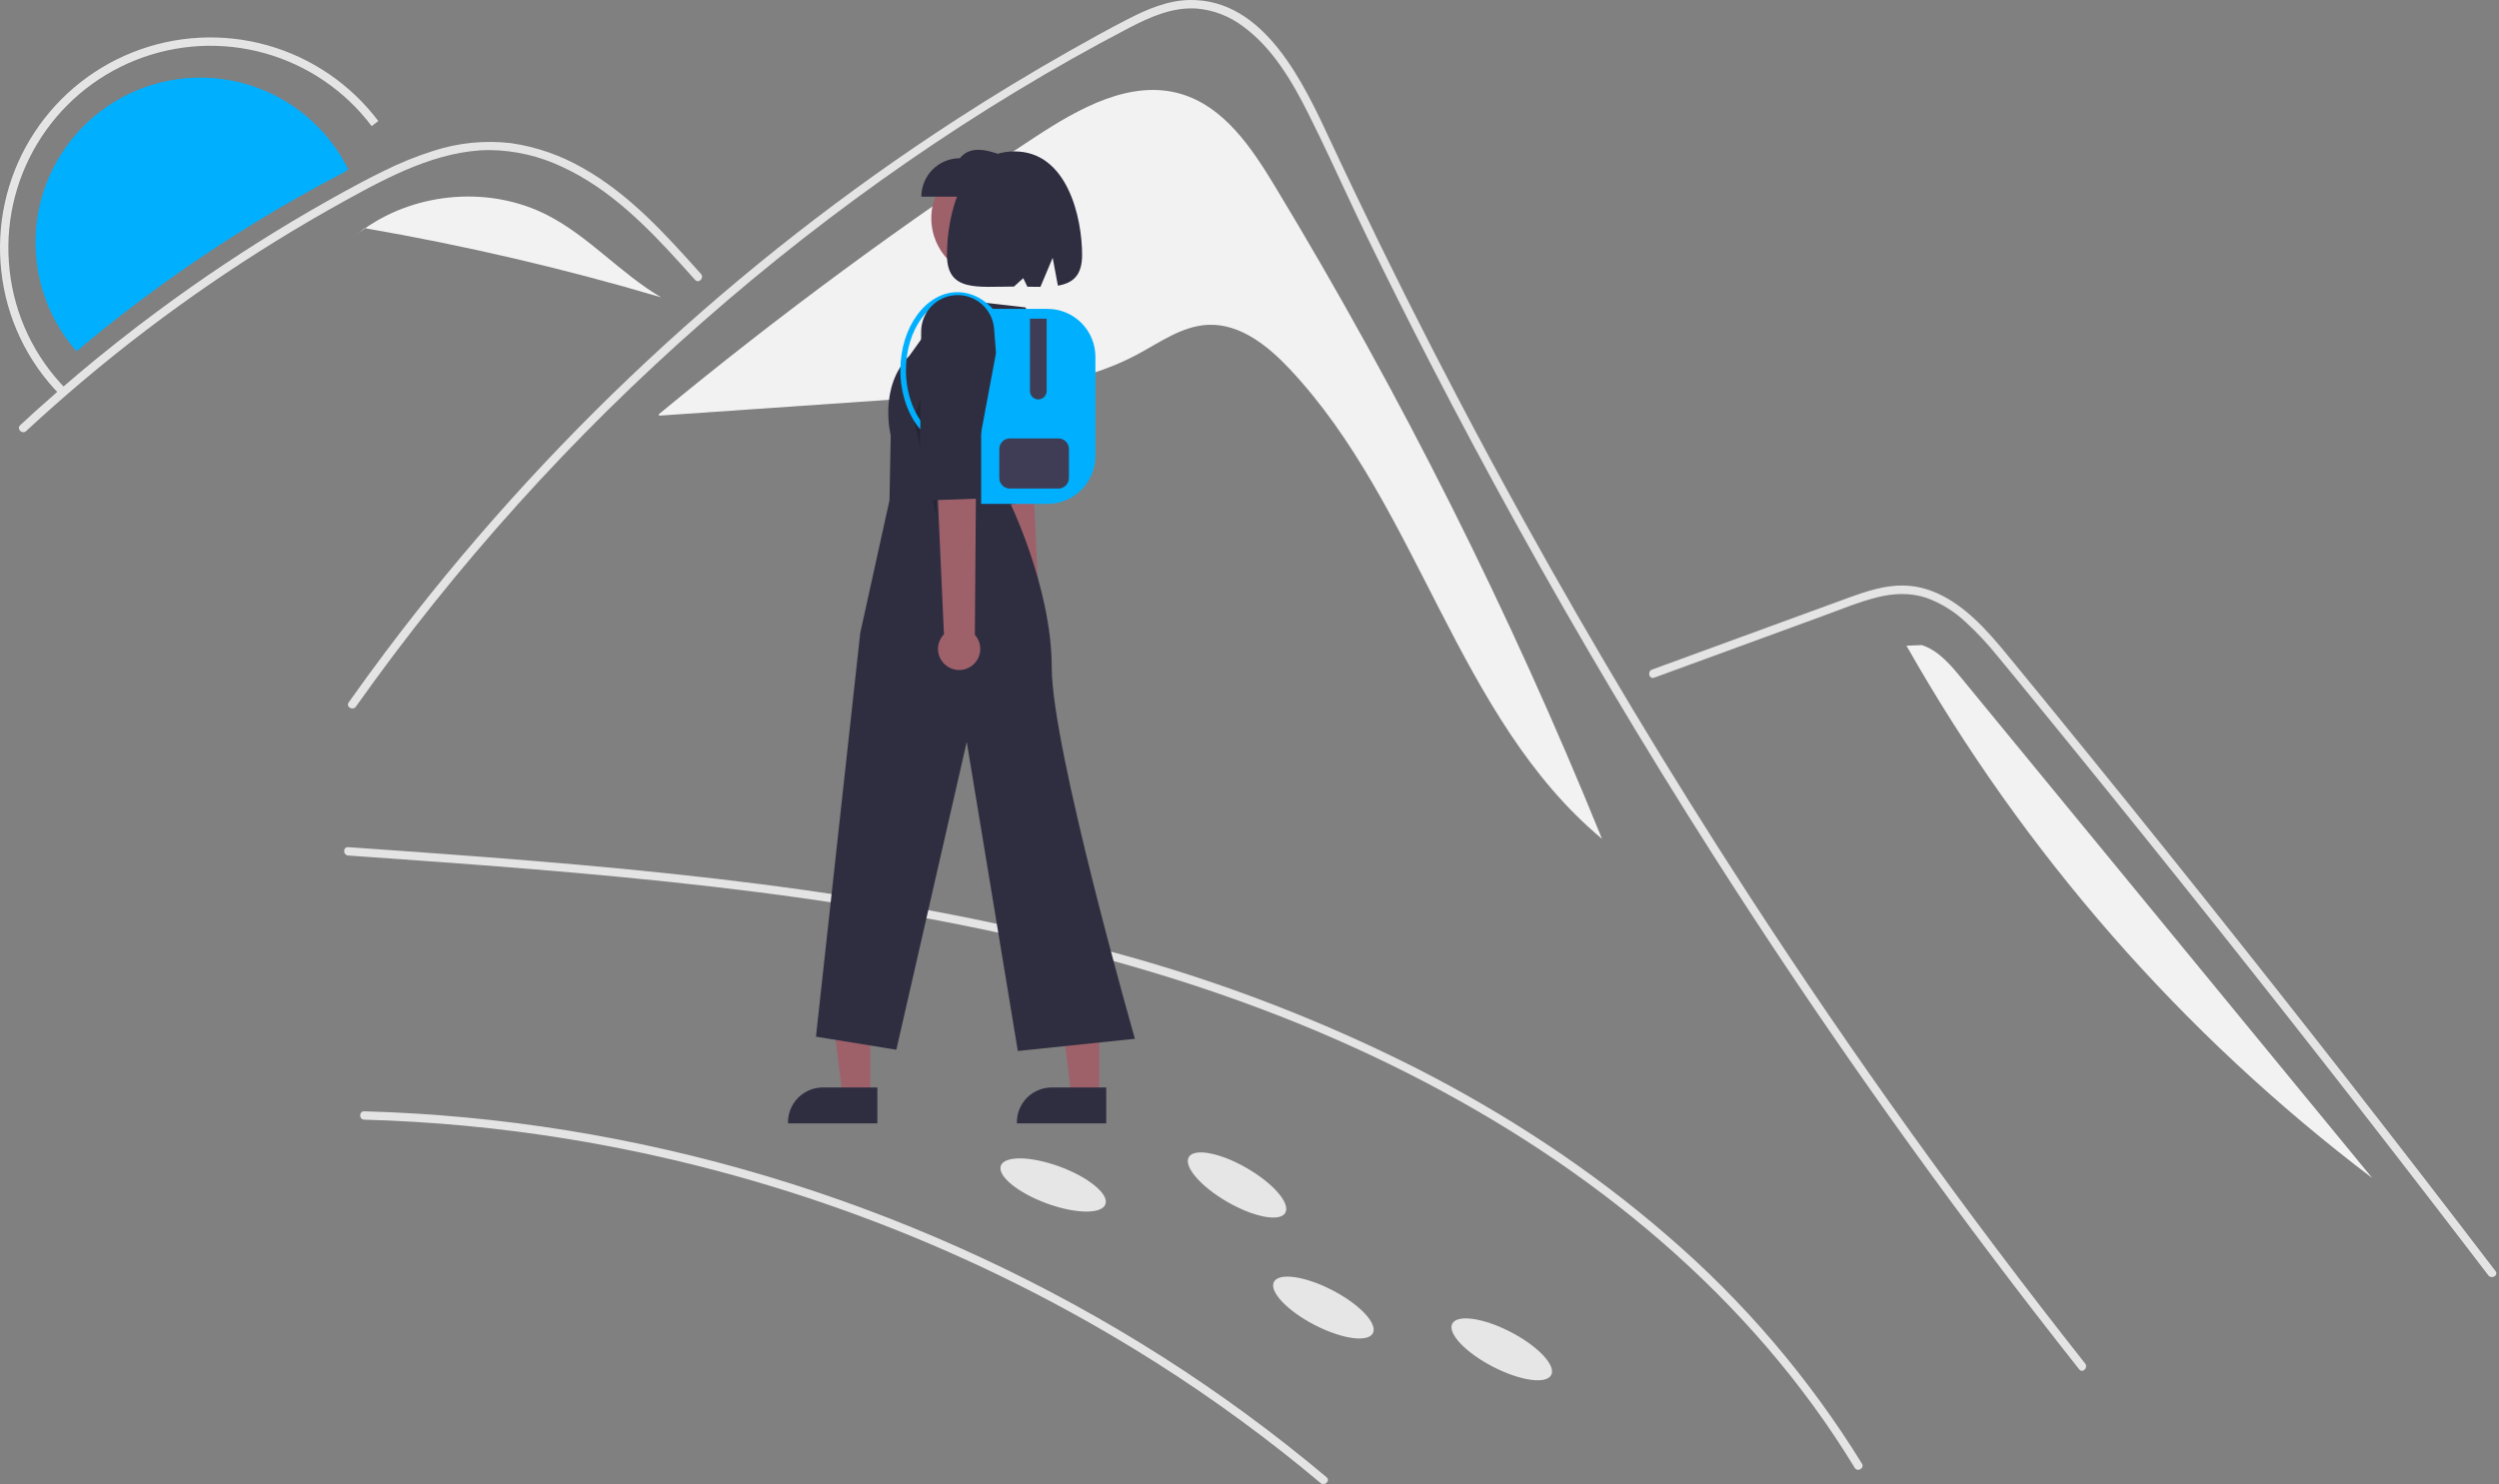 <svg width="303" height="180" viewBox="0 0 303 180" fill="none" xmlns="http://www.w3.org/2000/svg">
<rect x="0" y="0" width="303" height="180" fill="#808080" stroke="none"/>
<path d="M154.574 22.575C151.748 17.901 148.399 12.909 143.154 11.383C137.079 9.615 130.84 13.127 125.547 16.592C109.719 26.955 94.476 38.186 79.889 50.233L79.905 50.414C91.262 49.631 102.619 48.848 113.976 48.064C122.181 47.498 130.668 46.855 137.92 42.973C140.671 41.5 143.354 39.532 146.472 39.395C150.346 39.225 153.723 41.931 156.378 44.757C172.08 61.478 176.624 87.047 194.24 101.738C183.132 74.343 169.868 47.872 154.574 22.575Z" fill="#F2F2F2"/>
<path d="M42.217 20.538C42.032 20.671 41.847 20.805 41.662 20.935C40.302 21.619 38.967 22.349 37.637 23.085C35.141 24.467 32.677 25.908 30.246 27.411C25.409 30.4 20.723 33.618 16.189 37.064C13.838 38.851 11.536 40.697 9.283 42.601C9.119 42.422 8.962 42.237 8.807 42.05C8.771 42.004 8.731 41.959 8.698 41.91C6.967 39.75 5.703 37.253 4.986 34.579C4.27 31.904 4.117 29.11 4.537 26.373C4.957 23.636 5.941 21.017 7.427 18.68C8.912 16.344 10.867 14.341 13.167 12.799C15.467 11.258 18.062 10.21 20.787 9.724C23.513 9.238 26.31 9.323 29.001 9.974C31.692 10.625 34.219 11.828 36.421 13.507C38.623 15.186 40.452 17.304 41.792 19.726C41.814 19.763 41.835 19.802 41.853 19.838C41.98 20.069 42.102 20.302 42.217 20.538Z" fill="#00B0FF"/>
<path d="M44.159 135.794C52.383 136.019 60.584 136.792 68.705 138.109C93.133 142.083 116.553 150.774 137.66 163.696C144.68 167.992 151.405 172.751 157.79 177.942C158.573 178.579 159.351 179.223 160.123 179.873C160.619 180.291 161.34 179.577 160.84 179.157C154.501 173.825 147.813 168.92 140.823 164.476C133.84 160.039 126.575 156.063 119.074 152.573C111.563 149.076 103.834 146.066 95.935 143.562C88.049 141.062 80.008 139.078 71.863 137.624C63.739 136.172 55.528 135.259 47.283 134.892C46.242 134.846 45.2 134.809 44.159 134.781C43.506 134.763 43.507 135.776 44.159 135.794Z" fill="#E4E4E4"/>
<path d="M42.215 103.758C56.938 104.788 71.666 105.835 86.33 107.528C101.01 109.223 115.637 111.577 129.969 115.215C142.639 118.431 155.052 122.665 166.864 128.286C177.908 133.541 188.444 139.949 197.956 147.654C207.334 155.252 215.719 164.12 222.427 174.17C223.272 175.437 224.091 176.72 224.882 178.021C225.221 178.577 226.098 178.068 225.757 177.509C219.361 167.135 211.402 157.81 202.161 149.863C192.899 141.826 182.555 135.075 171.638 129.51C160.216 123.753 148.251 119.144 135.918 115.752C121.652 111.76 107.04 109.136 92.357 107.249C77.543 105.345 62.645 104.19 47.75 103.134C45.905 103.003 44.06 102.873 42.215 102.745C41.564 102.699 41.567 103.713 42.215 103.758H42.215Z" fill="#E4E4E4"/>
<path d="M252.106 166.085C250.37 163.892 248.646 161.689 246.934 159.477C232.988 141.439 219.879 122.793 207.609 103.537C199.274 90.459 191.353 77.13 183.845 63.55C180.271 57.093 176.794 50.587 173.416 44.029C170.794 38.944 168.231 33.83 165.726 28.684C165.01 27.215 164.314 25.738 163.622 24.259C161.99 20.779 160.388 17.282 158.669 13.85C156.709 9.937 154.324 5.836 150.726 3.208C149.089 1.962 147.131 1.209 145.081 1.035C142.152 0.846 139.449 2.056 136.908 3.376C118.32 13.069 100.918 25.221 85.178 39.049C69.398 52.908 55.293 68.566 43.15 85.702C42.779 86.232 41.901 85.726 42.275 85.192C43.752 83.104 45.258 81.039 46.792 78.996C65.878 53.612 89.28 31.784 115.928 14.508C120.412 11.603 124.979 8.834 129.631 6.201C131.976 4.873 134.331 3.562 136.726 2.333C139.074 1.126 141.567 0.042 144.25 0.001C153.378 -0.14 158.105 10.197 161.351 17.154C162.372 19.343 163.404 21.525 164.449 23.701C168.399 31.961 172.5 40.146 176.754 48.255C179.379 53.262 182.061 58.24 184.801 63.188C193.328 78.597 202.391 93.694 211.991 108.479C224.707 128.064 238.318 147.027 252.822 165.369C253.221 165.875 252.508 166.598 252.106 166.085Z" fill="#E4E4E4"/>
<path d="M84.276 33.944C83.746 33.353 83.219 32.762 82.685 32.171C78.475 27.515 73.958 22.914 68.178 20.245C65.421 18.932 62.413 18.235 59.36 18.201C56.205 18.211 53.12 19.039 50.205 20.198C48.826 20.748 47.478 21.373 46.151 22.039C44.633 22.802 43.144 23.617 41.661 24.438C38.877 25.978 36.129 27.586 33.417 29.262C28.022 32.596 22.795 36.185 17.738 40.029C15.116 42.022 12.549 44.081 10.035 46.205C7.697 48.178 5.407 50.204 3.163 52.283C2.684 52.725 1.967 52.009 2.447 51.566C3.038 51.016 3.636 50.468 4.234 49.928C5.923 48.401 7.64 46.903 9.383 45.434C12.562 42.752 15.823 40.173 19.167 37.698C24.366 33.846 29.745 30.256 35.302 26.927C38.079 25.265 40.895 23.673 43.748 22.15C44.61 21.691 45.482 21.242 46.363 20.816C48.364 19.807 50.443 18.96 52.58 18.285C55.606 17.306 58.809 16.992 61.968 17.363C65.019 17.807 67.958 18.824 70.631 20.36C76.306 23.532 80.708 28.438 84.992 33.225C85.425 33.711 84.712 34.431 84.276 33.944Z" fill="#E4E4E4"/>
<path d="M200.569 82.188L214.17 77.213L220.922 74.743C223.122 73.939 225.315 73.023 227.589 72.447C229.599 71.938 231.641 71.855 233.623 72.524C235.372 73.171 236.972 74.163 238.33 75.442C239.716 76.719 241.007 78.097 242.19 79.564C243.66 81.331 245.108 83.116 246.563 84.896C252.568 92.24 258.534 99.615 264.46 107.023C270.387 114.43 276.273 121.869 282.12 129.339C287.982 136.828 293.803 144.348 299.583 151.899C300.291 152.824 300.999 153.75 301.706 154.676C302.096 155.187 302.977 154.683 302.581 154.164C296.758 146.537 290.894 138.941 284.989 131.376C279.07 123.793 273.11 116.243 267.109 108.724C261.109 101.206 255.068 93.72 248.986 86.267C247.471 84.41 245.953 82.555 244.433 80.703C243.15 79.14 241.883 77.56 240.476 76.106C237.894 73.436 234.669 71.076 230.808 71.012C228.538 70.974 226.341 71.695 224.232 72.458C221.958 73.28 219.69 74.118 217.419 74.949L203.724 79.958L200.3 81.21C199.692 81.433 199.955 82.412 200.569 82.188Z" fill="#E4E4E4"/>
<path d="M45.871 14.681L45.063 15.292C41.83 11.008 37.279 7.904 32.109 6.458C26.94 5.012 21.439 5.304 16.452 7.288C11.465 9.273 7.268 12.841 4.506 17.443C1.744 22.046 0.57 27.428 1.164 32.762C1.753 38.216 4.174 43.31 8.031 47.21L7.309 47.921C3.291 43.859 0.77 38.555 0.157 32.875C-0.462 27.32 0.76 21.715 3.637 16.922C6.513 12.129 10.884 8.414 16.077 6.347C21.27 4.28 26.999 3.976 32.382 5.482C37.765 6.987 42.504 10.22 45.871 14.681Z" fill="#E4E4E4"/>
<path d="M123.232 79.585C122.941 79.41 122.692 79.174 122.503 78.892C122.313 78.611 122.187 78.291 122.135 77.956C122.082 77.621 122.103 77.278 122.197 76.952C122.292 76.626 122.456 76.324 122.679 76.069L119.663 45.798L124.7 46.132L126.095 75.94C126.5 76.343 126.742 76.881 126.777 77.451C126.811 78.022 126.636 78.585 126.283 79.034C125.93 79.484 125.424 79.788 124.862 79.889C124.3 79.991 123.72 79.883 123.232 79.585V79.585Z" fill="#9E616A"/>
<path d="M126.74 44.676L125.42 54.713L125.603 60.865L120.063 61.372L118.953 56.256L118.341 42.711C118.295 41.69 118.638 40.688 119.301 39.91C119.963 39.131 120.896 38.632 121.912 38.514C122.966 38.391 124.026 38.688 124.863 39.34C125.7 39.992 126.247 40.947 126.386 41.999L126.74 44.676Z" fill="#2F2E41"/>
<path d="M105.524 132.989H102.164L100.565 120.027L105.525 120.027L105.524 132.989Z" fill="#9E616A"/>
<path d="M106.381 136.247L95.545 136.246V136.109C95.546 134.991 95.99 133.918 96.781 133.127C97.572 132.336 98.644 131.892 99.763 131.892H99.763L106.381 131.892L106.381 136.247Z" fill="#2F2E41"/>
<path d="M133.273 132.989H129.913L128.314 120.027L133.274 120.027L133.273 132.989Z" fill="#9E616A"/>
<path d="M134.13 136.247L123.295 136.246V136.109C123.295 134.991 123.739 133.918 124.53 133.127C125.321 132.336 126.394 131.892 127.512 131.892H127.512L134.131 131.892L134.13 136.247Z" fill="#2F2E41"/>
<path d="M120.205 33.743C124.229 33.743 127.491 30.481 127.491 26.457C127.491 22.433 124.229 19.171 120.205 19.171C116.181 19.171 112.919 22.433 112.919 26.457C112.919 30.481 116.181 33.743 120.205 33.743Z" fill="#9E616A"/>
<path d="M119.264 36.701L124.32 37.279C125.55 39.022 126.347 41.033 126.646 43.146C126.945 45.258 126.738 47.412 126.041 49.428L122.225 60.465C122.225 60.465 127.522 71.083 127.522 80.941C127.522 90.799 137.608 125.986 137.608 125.986L123.41 127.467L117.216 89.982L108.679 127.316L98.933 125.729L104.301 76.781L107.848 60.67L107.999 52.813C107.999 52.813 106.491 46.918 110.265 43.143L114.874 36.722L119.264 36.701Z" fill="#2F2E41"/>
<path d="M111.712 23.855H122.419V19.188C120.069 18.254 117.769 17.46 116.379 19.188C115.141 19.188 113.954 19.679 113.079 20.555C112.204 21.43 111.712 22.617 111.712 23.855Z" fill="#2F2E41"/>
<path d="M123.011 18.364C129.412 18.364 131.204 26.387 131.204 30.913C131.204 33.437 130.062 34.34 128.268 34.645L127.635 31.267L126.151 34.791C125.647 34.793 125.118 34.784 124.569 34.773L124.066 33.738L122.944 34.755C118.451 34.761 114.819 35.416 114.819 30.913C114.819 26.387 116.391 18.364 123.011 18.364Z" fill="#2F2E41"/>
<path opacity="0.2" d="M113.546 62.678L113.275 50.925L112.557 45.708L110.782 50.876L113.546 62.678Z" fill="black"/>
<path d="M127.011 61.11H118.966V37.461H127.011C128.551 37.463 130.026 38.075 131.115 39.164C132.203 40.252 132.816 41.728 132.817 43.267V55.304C132.816 56.844 132.203 58.319 131.115 59.408C130.026 60.496 128.551 61.109 127.011 61.11Z" fill="#00B0FF"/>
<path d="M125.891 48.441C125.623 48.441 125.365 48.334 125.175 48.144C124.985 47.954 124.878 47.697 124.878 47.428V38.644H126.905V47.428C126.905 47.697 126.798 47.954 126.608 48.144C126.418 48.334 126.16 48.441 125.891 48.441Z" fill="#3F3D56"/>
<path d="M128.328 59.252H122.441C122.102 59.252 121.777 59.117 121.537 58.877C121.297 58.637 121.162 58.312 121.162 57.973V54.451C121.162 54.111 121.297 53.786 121.537 53.546C121.777 53.306 122.102 53.172 122.441 53.171H128.328C128.667 53.172 128.993 53.306 129.233 53.546C129.472 53.786 129.607 54.111 129.608 54.451V57.973C129.607 58.312 129.472 58.637 129.233 58.877C128.993 59.117 128.667 59.252 128.328 59.252Z" fill="#3F3D56"/>
<path d="M111.566 52.059C110.042 50.261 109.168 47.649 109.168 44.894C109.168 39.678 112.275 35.434 116.094 35.434C118.144 35.434 120.076 36.66 121.394 38.796L120.818 39.151C119.627 37.218 117.905 36.11 116.094 36.11C112.648 36.11 109.844 40.051 109.844 44.894C109.844 47.492 110.66 49.944 112.082 51.622L111.566 52.059Z" fill="#00B0FF"/>
<path d="M114.85 80.808C114.542 80.6 114.284 80.326 114.093 80.007C113.902 79.688 113.784 79.331 113.746 78.961C113.708 78.591 113.752 78.217 113.874 77.866C113.997 77.515 114.195 77.195 114.454 76.928L112.953 43.631L118.444 44.296L118.199 76.99C118.618 77.456 118.851 78.059 118.855 78.685C118.859 79.311 118.633 79.916 118.22 80.387C117.807 80.858 117.236 81.16 116.615 81.238C115.994 81.316 115.366 81.163 114.85 80.808V80.808Z" fill="#9E616A"/>
<path d="M120.763 42.825L118.722 53.727L118.557 60.468L112.466 60.694L111.555 55.03L111.691 40.175C111.701 39.055 112.136 37.98 112.907 37.167C113.678 36.354 114.729 35.864 115.847 35.795C117.008 35.724 118.15 36.112 119.027 36.875C119.904 37.638 120.445 38.715 120.535 39.874L120.763 42.825Z" fill="#2F2E41"/>
<path d="M134.029 146.058C134.482 144.833 132.011 142.792 128.51 141.499C125.009 140.206 121.805 140.151 121.352 141.376C120.9 142.601 123.371 144.642 126.871 145.935C130.372 147.228 133.576 147.283 134.029 146.058Z" fill="#E6E6E6"/>
<path d="M155.84 147.095C156.493 145.964 154.403 143.535 151.171 141.669C147.939 139.803 144.79 139.207 144.137 140.339C143.484 141.47 145.574 143.899 148.806 145.765C152.038 147.631 155.187 148.226 155.84 147.095Z" fill="#E6E6E6"/>
<path d="M166.46 161.692C167.061 160.533 164.863 158.2 161.55 156.483C158.237 154.765 155.064 154.312 154.463 155.472C153.862 156.631 156.06 158.964 159.373 160.682C162.686 162.399 165.859 162.852 166.46 161.692Z" fill="#E6E6E6"/>
<path d="M188.082 166.76C188.683 165.6 186.485 163.268 183.172 161.55C179.859 159.832 176.686 159.38 176.085 160.539C175.484 161.699 177.682 164.031 180.995 165.749C184.308 167.467 187.481 167.919 188.082 166.76Z" fill="#E6E6E6"/>
<path d="M66.388 26.103C59.477 22.551 50.625 23.247 44.274 27.684C56.389 29.774 68.37 32.571 80.158 36.06C75.263 33.191 71.434 28.697 66.388 26.103Z" fill="#F2F2F2"/>
<path d="M44.206 27.672L42.876 28.754C43.326 28.375 43.794 28.02 44.274 27.684C44.252 27.68 44.229 27.676 44.206 27.672Z" fill="#F2F2F2"/>
<path d="M237.818 82.237C236.479 80.608 235.031 78.901 233.029 78.239L231.159 78.313C245.391 103.461 264.612 125.435 287.643 142.887C271.034 122.67 254.426 102.454 237.818 82.237Z" fill="#F2F2F2"/>
</svg>
